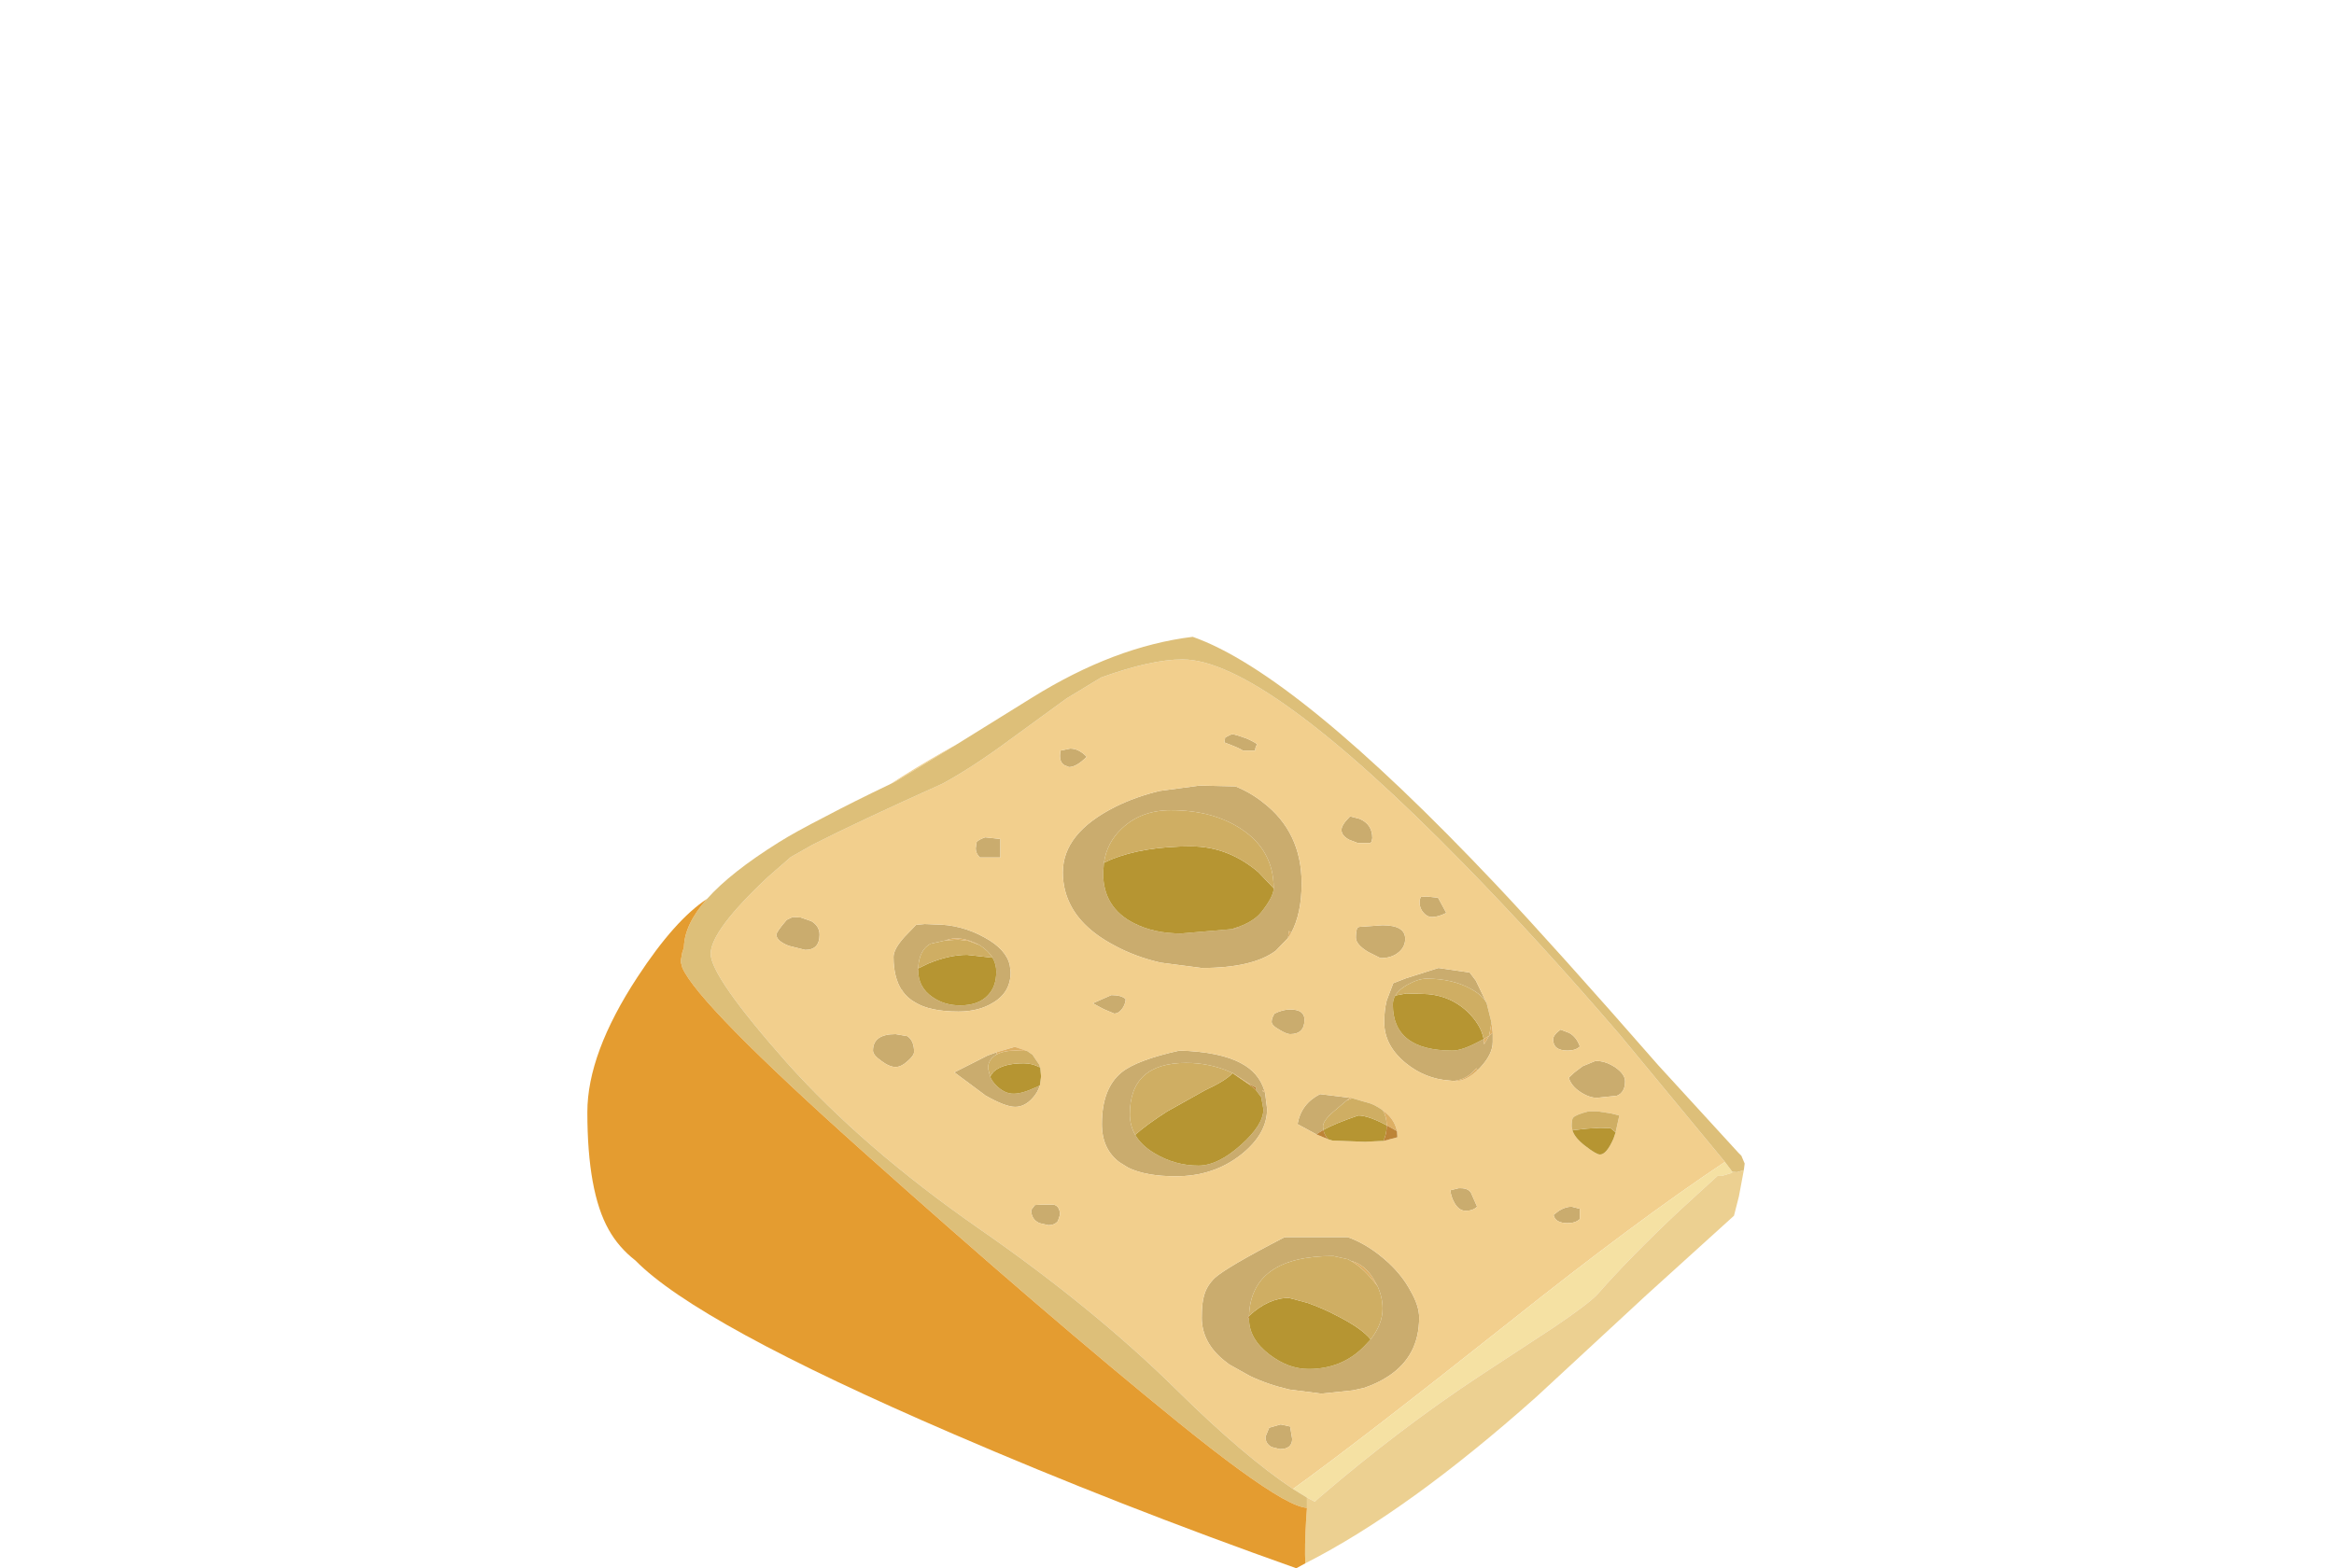 <?xml version="1.0" encoding="UTF-8" standalone="no"?>
<svg xmlns:xlink="http://www.w3.org/1999/xlink" height="45.8px" width="68.15px" xmlns="http://www.w3.org/2000/svg">
  <g transform="matrix(1.0, 0.0, 0.0, 1.0, 0.0, 0.0)">
    <use height="113.35" transform="matrix(0.24, 0.0, 0.0, 0.24, 17.15, 18.6)" width="140.8" xlink:href="#shape0"/>
  </g>
  <defs>
    <g id="shape0" transform="matrix(1.0, 0.0, 0.0, 1.0, 0.0, 0.0)">
      <path d="M93.9 35.3 L96.75 35.1 Q99.5 35.1 99.5 36.75 99.5 37.7 98.75 38.35 97.9 39.1 96.5 39.1 L95.0 38.35 Q93.5 37.45 93.5 36.6 93.5 35.95 93.65 35.45 L93.9 35.3 M81.5 13.1 Q81.25 13.35 81.25 13.85 L79.75 13.85 Q79.5 13.6 77.5 12.85 L77.6 12.25 Q78.3 11.85 78.5 11.85 L78.75 11.9 78.9 11.95 78.95 11.95 80.15 12.35 Q81.3 12.85 81.5 13.1 M91.75 23.5 Q91.75 22.9 92.7 21.95 L92.8 21.85 93.95 22.15 Q95.5 22.8 95.5 24.5 L95.4 24.95 95.25 25.1 93.75 25.1 92.7 24.7 Q91.75 24.2 91.75 23.5 M85.65 36.0 L85.35 35.8 85.25 36.65 83.75 38.2 Q80.95 40.3 74.75 40.3 L69.75 39.65 Q66.7 38.95 64.2 37.6 59.7 35.25 58.4 31.75 57.85 30.3 57.85 28.65 57.85 23.9 64.2 20.7 66.7 19.45 69.65 18.75 L74.5 18.1 78.85 18.2 Q80.7 18.95 82.2 20.15 86.9 23.75 86.9 30.0 86.9 33.65 85.65 36.0 M62.85 27.5 L62.75 28.75 Q62.75 32.95 66.5 34.85 68.95 36.1 72.25 36.1 L78.05 35.6 78.6 35.55 79.5 35.45 78.6 35.5 Q80.95 34.8 82.0 33.5 83.5 31.6 83.5 30.6 83.5 25.95 79.5 23.35 76.05 21.1 71.0 21.1 67.35 21.1 65.0 23.35 63.2 25.05 62.85 27.5 M84.25 47.85 Q83.25 47.3 83.25 46.85 83.25 46.4 83.6 45.85 84.6 45.35 85.5 45.35 87.25 45.35 87.25 46.6 87.25 48.35 85.5 48.35 85.1 48.35 84.25 47.85 M109.4 44.55 Q108.8 43.55 107.5 42.85 105.25 41.6 102.1 41.6 101.1 41.6 99.75 42.35 98.75 42.9 98.3 43.65 98.0 44.15 98.0 44.75 98.0 50.35 105.25 50.35 106.5 50.35 108.75 49.1 L109.05 48.95 109.1 49.6 109.7 48.55 110.15 48.2 110.15 49.3 Q110.15 50.8 108.6 52.45 L108.3 52.75 108.15 52.5 Q107.15 53.75 105.7 54.0 L105.45 54.05 105.4 54.05 104.9 54.0 Q101.95 53.8 99.6 51.9 96.95 49.75 96.95 46.9 96.95 45.45 97.25 44.25 L98.05 42.15 99.6 41.55 103.55 40.3 107.35 40.85 108.1 41.85 109.4 44.55 M101.25 32.35 Q101.25 31.95 101.4 31.65 L102.1 31.6 103.5 31.75 104.5 33.6 Q103.5 34.1 102.75 34.1 102.2 34.1 101.75 33.6 101.25 33.05 101.25 32.35 M120.75 55.35 Q119.7 54.65 119.4 53.65 L120.1 53.0 121.1 52.25 122.55 51.65 122.75 51.6 123.25 51.65 Q124.05 51.75 125.0 52.35 126.25 53.2 126.25 54.1 126.25 55.45 125.25 55.85 L122.85 56.1 Q121.85 56.1 120.75 55.35 M118.4 47.8 L119.45 48.2 Q120.35 48.7 120.75 49.85 120.25 50.35 119.25 50.35 117.5 50.35 117.5 49.0 117.5 48.45 118.4 47.8 M119.75 69.35 L120.75 69.6 120.75 70.85 Q120.25 71.35 119.25 71.35 117.75 71.35 117.55 70.35 L118.2 69.85 Q119.0 69.35 119.75 69.35 M105.5 68.9 Q105.05 68.1 105.0 67.35 L106.0 67.1 106.25 67.1 Q107.15 67.1 107.5 67.65 L108.25 69.35 Q107.75 69.85 106.85 69.85 106.05 69.85 105.5 68.9 M92.35 56.45 L90.7 57.85 Q89.5 58.9 89.5 59.6 L89.55 60.0 Q89.05 60.3 88.7 60.55 L86.4 59.3 Q86.85 56.8 89.15 55.65 L92.8 56.1 92.75 56.1 92.35 56.45 M81.3 55.1 L81.35 54.85 80.75 54.55 78.55 53.1 78.2 52.95 Q75.7 51.85 72.85 51.85 66.0 51.85 66.0 58.1 66.0 59.45 66.65 60.6 67.4 61.9 69.0 62.85 71.5 64.35 74.35 64.35 76.7 64.35 79.5 61.85 82.25 59.4 82.25 57.5 L82.0 56.1 82.0 56.05 81.3 55.1 M82.35 55.15 L82.1 55.25 82.45 55.45 82.7 57.45 Q82.7 60.5 79.55 63.0 76.2 65.65 71.6 65.65 67.95 65.65 65.8 64.6 L64.75 63.95 Q62.6 62.35 62.6 59.3 62.6 54.95 65.0 53.0 66.85 51.5 72.05 50.35 77.0 50.5 79.55 51.9 81.65 53.0 82.35 55.15 M84.75 73.1 L85.0 73.05 92.5 73.05 Q95.05 73.95 97.5 76.2 99.2 77.8 100.15 79.6 101.2 81.4 101.2 82.85 101.2 87.5 97.5 89.95 96.15 90.85 94.5 91.4 L93.15 91.7 89.3 92.1 85.4 91.6 Q82.8 91.0 80.6 89.95 L78.1 88.55 77.45 88.05 Q74.75 85.85 74.75 82.85 74.75 81.0 75.05 80.1 75.35 79.0 76.3 78.05 77.7 76.75 84.75 73.1 M96.15 79.05 L95.65 78.15 Q94.55 76.35 92.9 75.95 L92.55 75.75 90.75 75.35 Q80.75 75.35 80.5 82.65 L80.35 82.85 80.5 83.0 Q80.5 85.45 83.0 87.35 85.3 89.1 87.75 89.1 91.8 89.1 94.5 86.35 L95.3 85.5 Q96.75 83.65 96.75 81.75 96.75 80.4 96.15 79.05 M82.95 96.25 L84.35 95.85 85.5 96.1 85.75 97.6 Q85.75 98.85 84.25 98.85 L83.25 98.6 Q82.5 98.2 82.5 97.35 L82.95 96.25 M48.4 24.4 L50.25 24.6 50.25 26.85 47.75 26.85 Q47.25 26.35 47.25 25.75 L47.35 25.0 Q47.55 24.7 48.4 24.4 M57.5 14.5 L57.55 13.85 58.75 13.6 Q59.8 13.6 60.75 14.6 59.5 15.85 58.6 15.85 L58.0 15.6 Q57.5 15.25 57.5 14.5 M43.55 36.95 L41.75 37.35 Q40.35 38.1 40.25 40.35 L40.1 40.45 40.25 40.6 Q40.25 42.65 42.0 43.85 43.45 44.85 45.35 44.85 47.6 44.85 48.75 43.6 49.75 42.55 49.75 40.75 49.75 39.85 49.3 39.05 48.8 38.2 47.7 37.5 45.3 36.25 43.55 36.95 M38.25 43.0 Q37.25 41.45 37.25 38.95 37.25 38.0 38.6 36.5 L40.0 35.05 41.05 34.95 42.25 35.0 Q45.5 35.0 48.35 36.6 51.0 38.05 51.4 40.0 L51.5 40.8 Q51.5 43.25 49.4 44.5 47.65 45.6 45.15 45.6 41.7 45.6 39.9 44.5 38.9 43.95 38.3 43.05 L38.3 42.95 38.25 43.0 M62.8 45.3 L61.5 44.6 61.6 44.55 63.75 43.6 Q65.0 43.6 65.5 44.1 65.45 44.8 65.0 45.35 64.6 45.85 64.1 45.85 L62.8 45.3 M25.95 34.15 L27.25 34.6 Q28.25 35.2 28.25 36.25 28.25 38.1 26.5 38.1 L24.5 37.6 Q23.0 37.0 23.0 36.25 23.0 35.9 24.25 34.45 24.9 34.1 25.1 34.1 L25.95 34.15 M38.95 48.6 L39.0 48.65 Q39.75 49.2 39.75 50.5 39.75 50.95 39.0 51.6 38.2 52.35 37.5 52.35 36.75 52.35 35.75 51.6 34.75 50.9 34.75 50.35 34.75 48.35 37.5 48.35 L38.95 48.6 M49.75 50.85 Q48.75 51.45 48.75 52.5 L49.0 53.5 Q49.2 54.05 49.75 54.6 50.75 55.6 51.85 55.6 52.9 55.6 54.5 54.85 L55.05 54.6 Q54.8 55.45 54.15 56.15 53.2 57.2 52.05 57.2 50.85 57.2 48.4 55.8 L48.35 55.75 44.65 53.0 48.7 50.95 49.8 50.55 49.75 50.85 M56.75 69.1 Q57.5 69.3 57.5 70.35 L57.25 71.1 Q56.85 71.6 56.1 71.6 L55.0 71.35 Q54.0 70.9 54.0 69.75 L54.45 69.15 55.25 69.1 56.75 69.1" fill="#caac6e" fill-rule="evenodd" stroke="none"/>
      <path d="M91.75 23.5 Q91.75 24.2 92.7 24.7 L93.75 25.1 95.25 25.1 95.4 24.95 95.5 24.5 Q95.5 22.8 93.95 22.15 L92.8 21.85 92.7 21.95 Q91.75 22.9 91.75 23.5 M81.5 13.1 Q81.3 12.85 80.15 12.35 L78.95 11.95 78.9 11.95 78.75 11.9 78.5 11.85 Q78.3 11.85 77.6 12.25 L77.5 12.85 Q79.5 13.6 79.75 13.85 L81.25 13.85 Q81.25 13.35 81.5 13.1 M93.9 35.3 L93.65 35.45 Q93.5 35.95 93.5 36.6 93.5 37.45 95.0 38.35 L96.5 39.1 Q97.9 39.1 98.75 38.35 99.5 37.7 99.5 36.75 99.5 35.1 96.75 35.1 L93.9 35.3 M85.25 36.65 L85.65 36.0 Q86.9 33.65 86.9 30.0 86.9 23.75 82.2 20.15 80.7 18.95 78.85 18.2 L74.5 18.1 69.65 18.75 Q66.7 19.45 64.2 20.7 57.85 23.9 57.85 28.65 57.85 30.3 58.4 31.75 59.7 35.25 64.2 37.6 66.7 38.95 69.75 39.65 L74.75 40.3 Q80.95 40.3 83.75 38.2 L85.25 36.65 M84.25 47.85 Q85.1 48.35 85.5 48.35 87.25 48.35 87.25 46.6 87.25 45.35 85.5 45.35 84.6 45.35 83.6 45.85 83.25 46.4 83.25 46.85 83.25 47.3 84.25 47.85 M110.0 46.95 L109.4 44.55 108.1 41.85 107.35 40.85 103.55 40.3 99.6 41.55 98.05 42.15 97.25 44.25 Q96.95 45.45 96.95 46.9 96.95 49.75 99.6 51.9 101.95 53.8 104.9 54.0 L105.4 54.05 105.45 54.05 105.7 54.05 Q106.9 54.05 108.3 52.75 L108.6 52.45 Q110.15 50.8 110.15 49.3 L110.15 48.2 110.0 46.95 M101.25 32.35 Q101.25 33.05 101.75 33.6 102.2 34.1 102.75 34.1 103.5 34.1 104.5 33.6 L103.5 31.75 102.1 31.6 101.4 31.65 Q101.25 31.95 101.25 32.35 M118.4 47.8 Q117.5 48.45 117.5 49.0 117.5 50.35 119.25 50.35 120.25 50.35 120.75 49.85 120.35 48.7 119.45 48.2 L118.4 47.8 M120.75 55.35 Q121.85 56.1 122.85 56.1 L125.25 55.85 Q126.25 55.45 126.25 54.1 126.25 53.2 125.0 52.35 124.05 51.75 123.25 51.65 L122.75 51.6 122.55 51.65 121.1 52.25 120.1 53.0 119.4 53.65 Q119.7 54.65 120.75 55.35 M125.1 60.3 L125.55 58.25 124.55 58.0 122.95 57.75 121.8 57.75 Q120.25 58.15 119.95 58.5 119.75 58.65 119.75 59.6 L119.85 60.05 Q120.1 60.95 121.4 61.95 122.75 63.0 123.2 63.0 124.0 63.0 124.85 61.05 L125.1 60.3 M105.5 68.9 Q106.05 69.85 106.85 69.85 107.75 69.85 108.25 69.35 L107.5 67.65 Q107.15 67.1 106.25 67.1 L106.0 67.1 105.0 67.35 Q105.05 68.1 105.5 68.9 M119.75 69.35 Q119.0 69.35 118.2 69.85 L117.55 70.35 Q117.75 71.35 119.25 71.35 120.25 71.35 120.75 70.85 L120.75 69.6 119.75 69.35 M96.8 57.65 Q96.15 57.15 95.3 56.8 L93.05 56.15 92.95 56.1 92.8 56.1 89.15 55.65 Q86.85 56.8 86.4 59.3 L88.7 60.55 90.15 61.15 90.65 61.3 94.6 61.45 96.65 61.35 96.85 61.35 98.55 60.9 98.5 60.15 Q98.2 58.65 96.8 57.65 M82.45 55.45 L82.35 55.15 Q81.65 53.0 79.55 51.9 77.0 50.5 72.05 50.35 66.85 51.5 65.0 53.0 62.6 54.95 62.6 59.3 62.6 62.35 64.75 63.95 L65.8 64.6 Q67.95 65.65 71.6 65.65 76.2 65.65 79.55 63.0 82.7 60.5 82.7 57.45 L82.45 55.45 M84.75 73.1 Q77.7 76.75 76.3 78.05 75.35 79.0 75.05 80.1 74.75 81.0 74.75 82.85 74.75 85.85 77.45 88.05 L78.1 88.55 80.6 89.95 Q82.8 91.0 85.4 91.6 L89.3 92.1 93.15 91.7 94.5 91.4 Q96.15 90.85 97.5 89.95 101.2 87.5 101.2 82.85 101.2 81.4 100.15 79.6 99.2 77.8 97.5 76.2 95.05 73.95 92.5 73.05 L85.0 73.05 84.75 73.1 M82.95 96.25 L82.5 97.35 Q82.5 98.2 83.25 98.6 L84.25 98.85 Q85.75 98.85 85.75 97.6 L85.5 96.1 84.35 95.85 82.95 96.25 M138.4 63.9 Q127.45 71.2 112.1 83.45 93.45 98.25 85.85 103.7 79.85 99.7 71.65 91.6 61.55 81.65 47.55 71.95 33.55 62.2 24.25 51.8 15.0 41.35 15.0 38.55 15.05 35.7 22.0 29.2 L24.75 26.8 27.4 25.3 Q32.9 22.5 43.25 17.85 46.9 15.85 51.3 12.6 L58.3 7.5 62.5 4.95 Q68.6 2.75 72.4 2.75 82.3 2.75 106.7 27.7 115.7 36.9 125.55 48.35 L138.4 63.9 M45.0 13.05 L37.5 17.6 36.9 17.9 38.3 17.0 Q41.65 14.9 45.0 13.05 M57.5 14.5 Q57.5 15.25 58.0 15.6 L58.6 15.85 Q59.5 15.85 60.75 14.6 59.8 13.6 58.75 13.6 L57.55 13.85 57.5 14.5 M48.4 24.4 Q47.55 24.7 47.35 25.0 L47.25 25.75 Q47.25 26.35 47.75 26.85 L50.25 26.85 50.25 24.6 48.4 24.4 M38.3 43.05 Q38.9 43.95 39.9 44.5 41.7 45.6 45.15 45.6 47.65 45.6 49.4 44.5 51.5 43.25 51.5 40.8 L51.4 40.0 Q51.0 38.05 48.35 36.6 45.5 35.0 42.25 35.0 L41.05 34.95 40.0 35.05 38.6 36.5 Q37.25 38.0 37.25 38.95 37.25 41.45 38.25 43.0 L38.3 43.05 M62.8 45.3 L64.1 45.85 Q64.6 45.85 65.0 45.35 65.45 44.8 65.5 44.1 65.0 43.6 63.75 43.6 L61.6 44.55 61.5 44.6 62.8 45.3 M25.95 34.15 L25.1 34.1 Q24.9 34.1 24.25 34.45 23.0 35.9 23.0 36.25 23.0 37.0 24.5 37.6 L26.5 38.1 Q28.25 38.1 28.25 36.25 28.25 35.2 27.25 34.6 L25.95 34.15 M38.95 48.6 L37.5 48.35 Q34.75 48.35 34.75 50.35 34.75 50.9 35.75 51.6 36.75 52.35 37.5 52.35 38.2 52.35 39.0 51.6 39.75 50.95 39.75 50.5 39.75 49.2 39.0 48.65 L38.95 48.6 M55.0 52.1 L54.15 50.85 53.5 50.4 52.0 49.9 49.8 50.55 48.7 50.95 44.65 53.0 48.35 55.75 48.4 55.8 Q50.85 57.2 52.05 57.2 53.2 57.2 54.15 56.15 54.8 55.45 55.05 54.6 L55.2 53.5 55.1 52.45 55.0 52.1 M56.75 69.1 L55.25 69.1 54.45 69.15 54.0 69.75 Q54.0 70.9 55.0 71.35 L56.1 71.6 Q56.85 71.6 57.25 71.1 L57.5 70.35 Q57.5 69.3 56.75 69.1" fill="#f2cf8d" fill-rule="evenodd" stroke="none"/>
      <path d="M62.85 27.5 L63.7 27.1 Q67.65 25.5 73.45 25.5 77.95 25.5 81.65 28.65 L83.5 30.6 Q83.5 31.6 82.0 33.5 80.95 34.8 78.6 35.5 L78.6 35.55 78.05 35.6 72.25 36.1 Q68.95 36.1 66.5 34.85 62.75 32.95 62.75 28.75 L62.85 27.5 M98.3 43.65 L99.65 43.4 101.45 43.45 Q104.7 43.45 107.0 45.55 108.7 47.15 109.05 48.95 L108.75 49.1 Q106.5 50.35 105.25 50.35 98.0 50.35 98.0 44.75 98.0 44.15 98.3 43.65 M119.85 60.05 L121.6 59.85 123.3 59.75 124.5 59.8 125.1 60.3 124.85 61.05 Q124.0 63.0 123.2 63.0 122.75 63.0 121.4 61.95 120.1 60.95 119.85 60.05 M89.55 60.0 Q91.0 59.2 93.8 58.25 95.0 58.25 97.25 59.45 L97.25 59.5 Q97.25 60.5 96.85 61.35 L96.65 61.35 94.6 61.45 90.65 61.3 90.15 61.15 Q89.65 60.6 89.55 60.0 M81.3 55.1 L82.0 56.05 82.0 56.1 82.25 57.5 Q82.25 59.4 79.5 61.85 76.7 64.35 74.35 64.35 71.5 64.35 69.0 62.85 67.4 61.9 66.65 60.6 68.05 59.35 70.55 57.75 L75.2 55.15 Q77.6 54.05 78.5 53.1 L80.4 54.4 81.3 55.1 M95.3 85.5 L94.5 86.35 Q91.8 89.1 87.75 89.1 85.3 89.1 83.0 87.35 80.5 85.45 80.5 83.0 L80.5 82.65 Q82.85 80.45 85.35 80.45 L87.6 81.05 Q89.45 81.7 91.15 82.6 94.15 84.1 95.3 85.5 M40.25 40.35 L41.5 39.75 Q44.05 38.7 46.2 38.7 L49.3 39.05 Q49.75 39.85 49.75 40.75 49.75 42.55 48.75 43.6 47.6 44.85 45.35 44.85 43.45 44.85 42.0 43.85 40.25 42.65 40.25 40.6 L40.25 40.35 M49.0 53.5 L49.4 52.95 Q50.5 51.9 53.1 51.9 54.15 51.9 55.05 52.4 L55.0 52.1 55.1 52.45 55.2 53.5 55.05 54.6 54.5 54.85 Q52.9 55.6 51.85 55.6 50.75 55.6 49.75 54.6 49.2 54.05 49.0 53.5" fill="#b69532" fill-rule="evenodd" stroke="none"/>
      <path d="M83.5 30.6 L81.65 28.65 Q77.95 25.5 73.45 25.5 67.65 25.5 63.7 27.1 L62.85 27.5 Q63.2 25.05 65.0 23.35 67.35 21.1 71.0 21.1 76.05 21.1 79.5 23.35 83.5 25.95 83.5 30.6 M98.3 43.65 Q98.75 42.9 99.75 42.35 101.1 41.6 102.1 41.6 105.25 41.6 107.5 42.85 108.8 43.55 109.4 44.55 L110.0 46.95 109.8 48.05 109.7 48.55 109.05 48.95 Q108.7 47.15 107.0 45.55 104.7 43.45 101.45 43.45 L99.65 43.4 98.3 43.65 M119.85 60.05 L119.75 59.6 Q119.75 58.65 119.95 58.5 120.25 58.15 121.8 57.75 L122.95 57.75 124.55 58.0 125.55 58.25 125.1 60.3 124.5 59.8 123.3 59.75 121.6 59.85 119.85 60.05 M92.35 56.45 L93.05 56.15 95.3 56.8 Q96.15 57.15 96.8 57.65 97.25 58.45 97.25 59.45 95.0 58.25 93.8 58.25 91.0 59.2 89.55 60.0 L89.5 59.6 Q89.5 58.9 90.7 57.85 L92.35 56.45 M66.65 60.6 Q66.0 59.45 66.0 58.1 66.0 51.85 72.85 51.85 75.7 51.85 78.2 52.95 L78.55 53.1 78.5 53.1 Q77.6 54.05 75.2 55.15 L70.55 57.75 Q68.05 59.35 66.65 60.6 M92.9 75.95 Q94.5 76.85 96.15 79.05 96.75 80.4 96.75 81.75 96.75 83.65 95.3 85.5 94.15 84.1 91.15 82.6 89.45 81.7 87.6 81.05 L85.35 80.45 Q82.85 80.45 80.5 82.65 80.75 75.35 90.75 75.35 L92.55 75.75 92.9 75.95 M43.55 36.95 L45.1 36.85 46.35 37.0 47.7 37.5 Q48.8 38.2 49.3 39.05 L46.2 38.7 Q44.05 38.7 41.5 39.75 L40.25 40.35 Q40.35 38.1 41.75 37.35 L43.55 36.95 M53.5 50.4 L54.15 50.85 55.0 52.1 55.05 52.4 Q54.15 51.9 53.1 51.9 50.5 51.9 49.4 52.95 L49.0 53.5 48.75 52.5 Q48.75 51.45 49.75 50.85 50.65 50.35 52.1 50.35 L53.5 50.4" fill="#cfae63" fill-rule="evenodd" stroke="none"/>
      <path d="M85.65 36.0 L85.25 36.65 85.35 35.8 85.65 36.0 M109.05 48.95 L109.7 48.55 109.8 48.05 110.0 46.95 110.15 48.2 109.7 48.55 109.1 49.6 109.05 48.95 M105.45 54.05 L105.7 54.0 Q107.15 53.75 108.15 52.5 L108.3 52.75 Q106.9 54.05 105.7 54.05 L105.45 54.05 M93.05 56.15 L92.35 56.45 92.75 56.1 92.8 56.1 92.95 56.1 93.05 56.15 M97.25 59.45 Q97.25 58.45 96.8 57.65 98.2 58.65 98.5 60.15 L97.25 59.45 M78.55 53.1 L80.75 54.55 80.4 54.4 78.5 53.1 78.55 53.1 M82.35 55.15 L82.45 55.45 82.1 55.25 82.35 55.15 M92.9 75.95 Q94.55 76.35 95.65 78.15 L96.15 79.05 Q94.5 76.85 92.9 75.95 M47.7 37.5 L46.35 37.0 45.1 36.85 43.55 36.95 Q45.3 36.25 47.7 37.5 M38.25 43.0 L38.3 42.95 38.3 43.05 38.25 43.0 M53.5 50.4 L52.1 50.35 Q50.65 50.35 49.75 50.85 L49.8 50.55 52.0 49.9 53.5 50.4" fill="#ddaf64" fill-rule="evenodd" stroke="none"/>
      <path d="M78.6 35.55 L78.6 35.5 79.5 35.45 78.6 35.55 M96.85 61.35 Q97.25 60.5 97.25 59.5 L97.25 59.45 98.5 60.15 98.55 60.9 96.85 61.35 M80.75 54.55 L81.35 54.85 81.3 55.1 80.4 54.4 80.75 54.55 M90.15 61.15 L88.7 60.55 Q89.05 60.3 89.55 60.0 89.65 60.6 90.15 61.15 M80.5 83.0 L80.35 82.85 80.5 82.65 80.5 83.0 M40.25 40.6 L40.1 40.45 40.25 40.35 40.25 40.6" fill="#bd8437" fill-rule="evenodd" stroke="none"/>
      <path d="M139.3 65.1 L139.3 65.15 139.2 65.25 138.05 65.6 137.5 65.6 132.8 69.9 Q126.85 75.5 122.95 79.95 121.85 81.15 117.55 84.05 L108.55 89.95 Q98.85 96.35 89.05 104.75 L88.5 105.25 87.55 104.75 85.85 103.7 Q93.45 98.25 112.1 83.45 127.45 71.2 138.4 63.9 L138.85 64.5 139.3 65.1" fill="#f5e1a3" fill-rule="evenodd" stroke="none"/>
      <path d="M87.55 104.75 L88.5 105.25 89.05 104.75 Q98.85 96.35 108.55 89.95 L117.55 84.05 Q121.85 81.15 122.95 79.95 126.85 75.5 132.8 69.9 L137.5 65.6 138.05 65.6 139.2 65.25 139.3 65.15 139.3 65.1 139.85 65.15 140.7 64.9 140.1 68.1 139.5 70.45 128.85 80.1 115.45 92.5 Q99.85 106.4 87.35 112.75 87.25 110.75 87.45 107.4 L87.55 106.0 87.55 104.75" fill="#ecd091" fill-rule="evenodd" stroke="none"/>
      <path d="M139.3 65.1 L138.85 64.5 138.4 63.9 125.55 48.35 Q115.7 36.9 106.7 27.7 82.3 2.75 72.4 2.75 68.6 2.75 62.5 4.95 L58.3 7.5 51.3 12.6 Q46.9 15.85 43.25 17.85 32.9 22.5 27.4 25.3 L24.75 26.8 22.0 29.2 Q15.05 35.7 15.0 38.55 15.0 41.35 24.25 51.8 33.55 62.2 47.55 71.95 61.55 81.65 71.65 91.6 79.85 99.7 85.85 103.7 L87.55 104.75 87.55 106.0 Q86.55 105.95 84.5 104.8 80.35 102.45 71.95 95.65 55.8 82.55 33.65 62.75 13.4 44.65 11.55 40.25 L11.35 39.5 11.55 38.4 11.75 37.8 Q11.8 35.0 14.55 31.9 17.45 28.65 23.3 25.0 25.2 23.8 29.0 21.85 32.2 20.15 36.9 17.9 L37.5 17.6 45.0 13.05 54.1 7.4 Q64.15 1.15 73.65 0.0 86.2 4.4 110.5 30.1 117.8 37.85 130.3 52.15 L140.05 62.8 140.4 63.15 140.8 64.1 140.7 64.9 139.85 65.15 139.3 65.1" fill="#ddbf79" fill-rule="evenodd" stroke="none"/>
      <path d="M87.55 106.0 L87.45 107.4 Q87.25 110.75 87.35 112.75 L86.25 113.35 Q64.65 105.7 44.5 97.0 13.4 83.6 5.85 75.9 3.8 74.3 2.6 72.15 0.0 67.55 0.0 57.85 0.0 50.7 6.1 41.4 10.65 34.45 14.55 31.9 11.8 35.0 11.75 37.8 L11.55 38.4 11.35 39.5 11.55 40.25 Q13.4 44.65 33.65 62.75 55.8 82.55 71.95 95.65 80.35 102.45 84.5 104.8 86.55 105.95 87.55 106.0" fill="#e49c30" fill-rule="evenodd" stroke="none"/>
    </g>
  </defs>
</svg>
